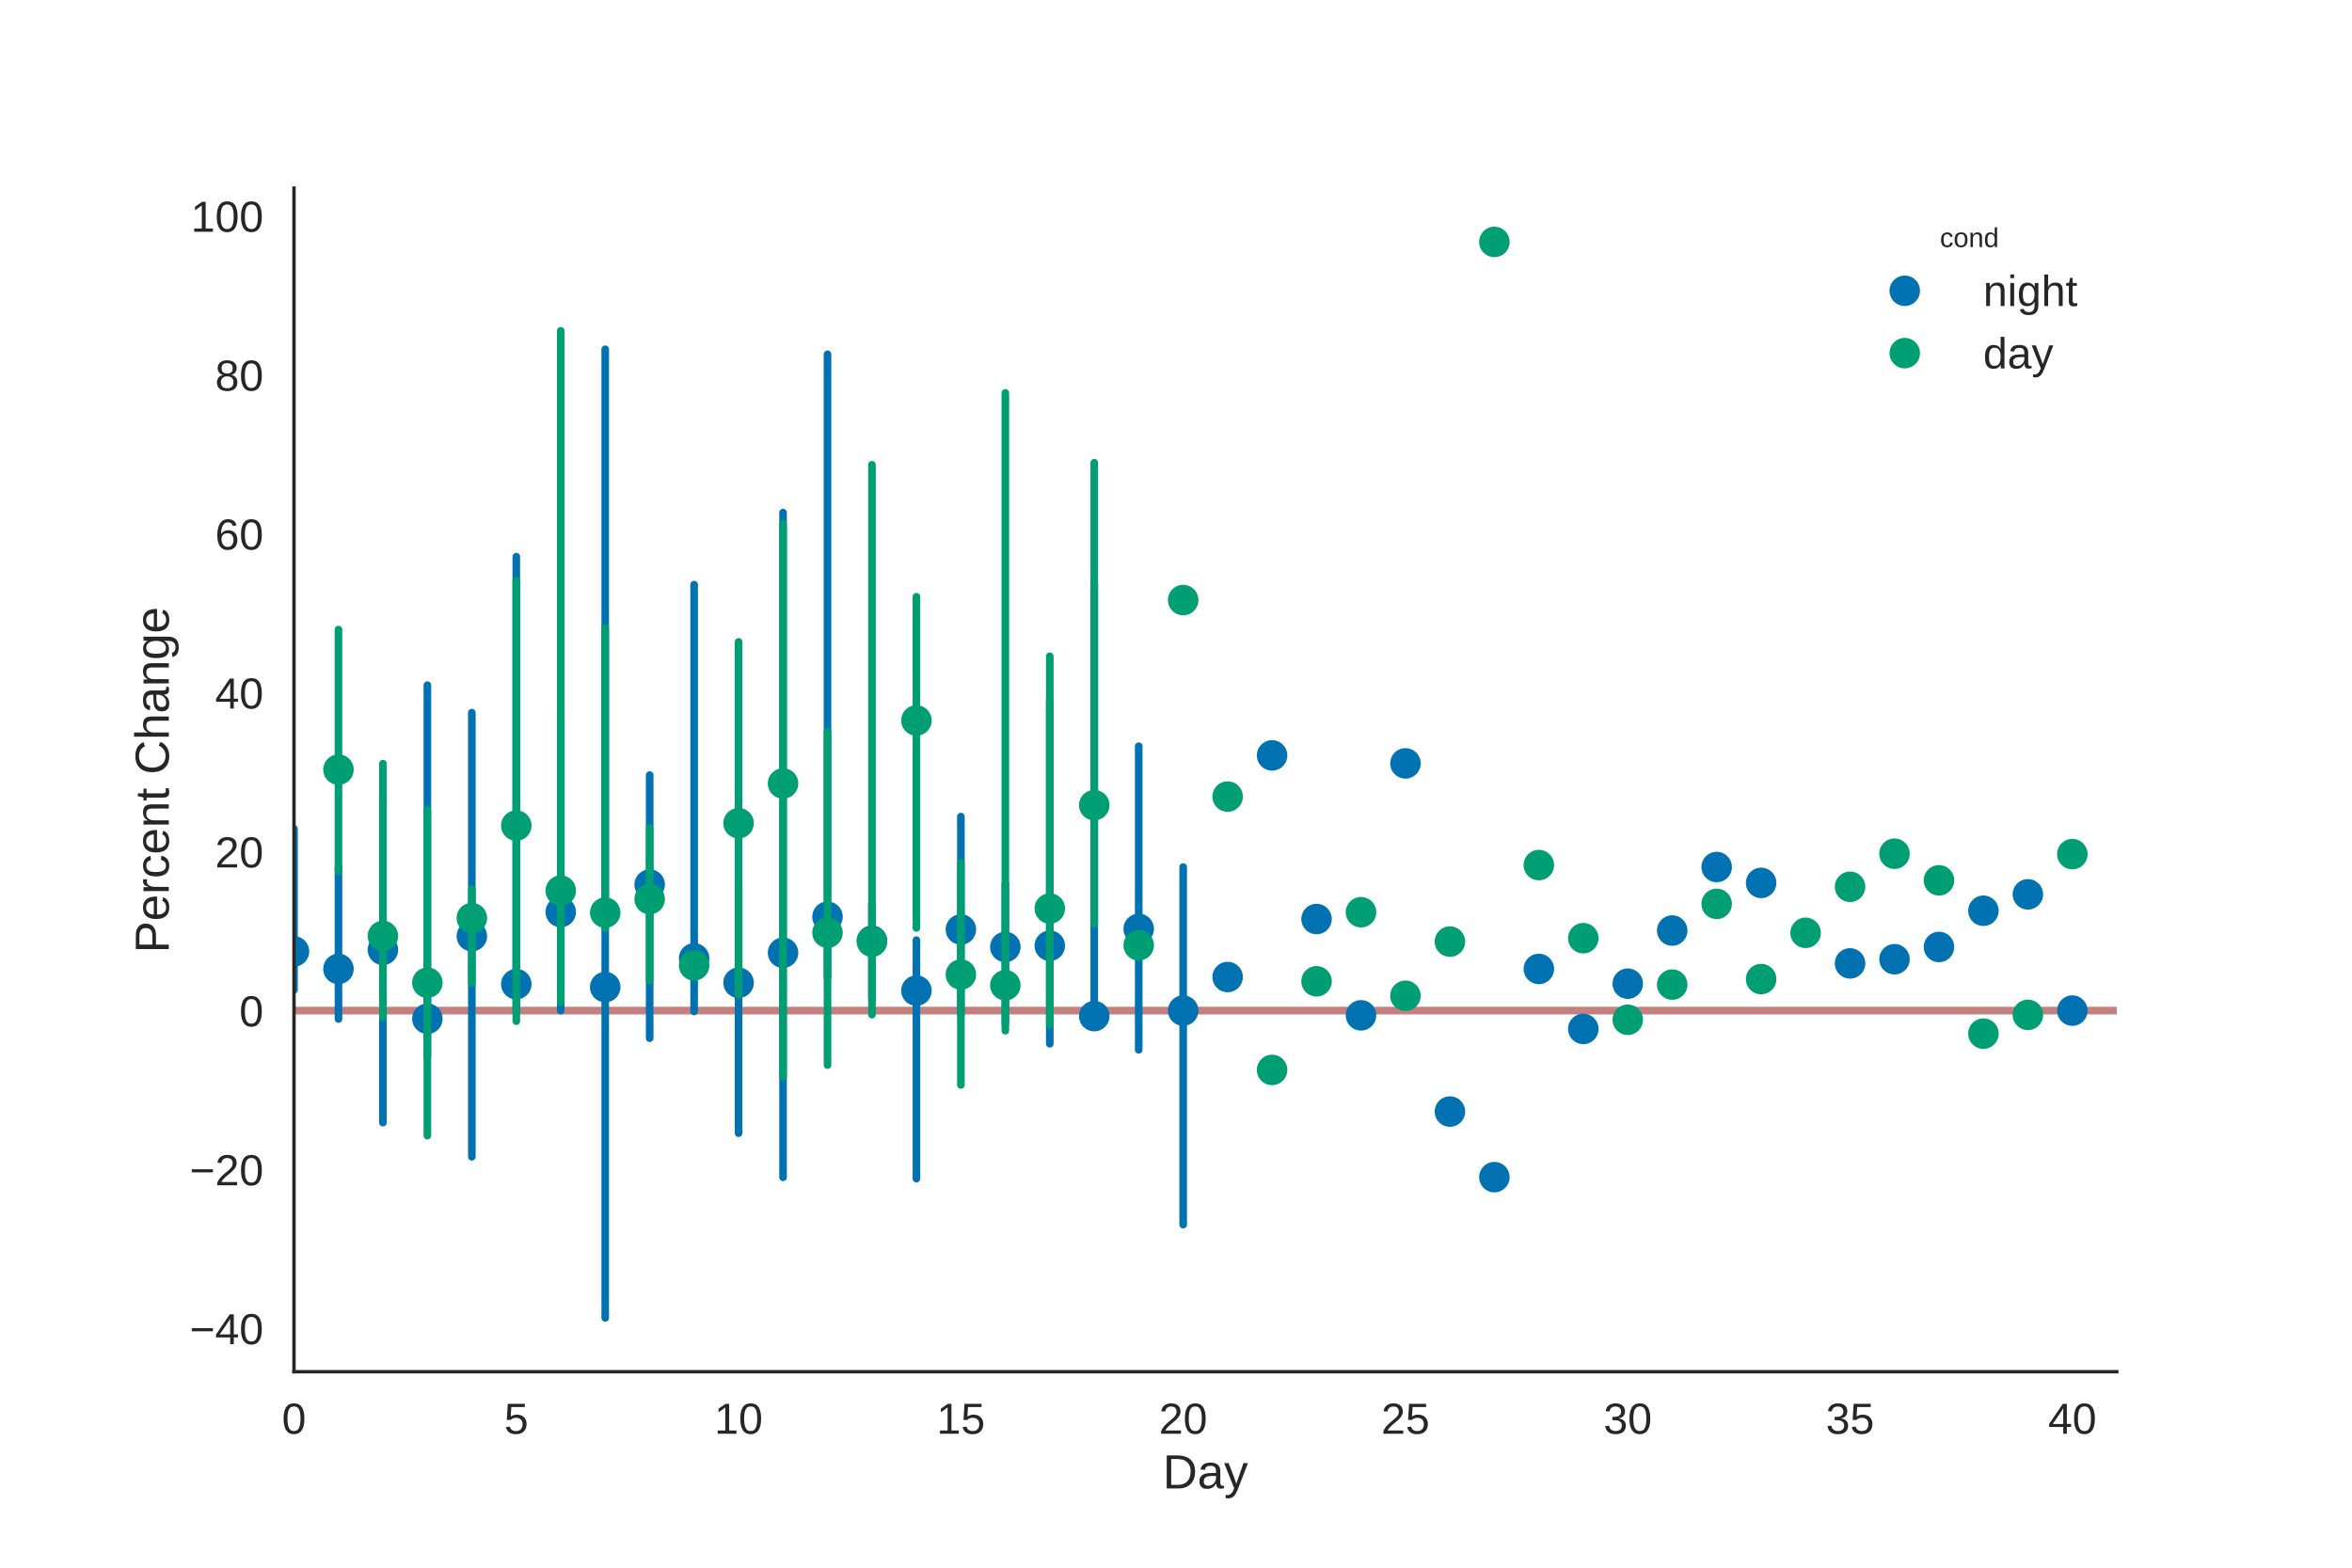 <?xml version="1.0" encoding="utf-8" standalone="no"?>
<!DOCTYPE svg PUBLIC "-//W3C//DTD SVG 1.1//EN"
  "http://www.w3.org/Graphics/SVG/1.1/DTD/svg11.dtd">
<!-- Created with matplotlib (http://matplotlib.org/) -->
<svg height="576pt" version="1.1" viewBox="0 0 864 576" width="864pt" xmlns="http://www.w3.org/2000/svg" xmlns:xlink="http://www.w3.org/1999/xlink">
 <defs>
  <style type="text/css">
*{stroke-linecap:butt;stroke-linejoin:round;}
  </style>
 </defs>
 <g id="figure_1">
  <g id="patch_1">
   <path d="M 0 576 
L 864 576 
L 864 0 
L 0 0 
z
" style="fill:#ffffff;"/>
  </g>
  <g id="axes_1">
   <g id="patch_2">
    <path d="M 108 504 
L 777.6 504 
L 777.6 69.12 
L 108 69.12 
z
" style="fill:#ffffff;"/>
   </g>
   <g id="matplotlib.axis_1">
    <g id="xtick_1">
     <g id="line2d_1"/>
     <g id="text_1">
      <!-- 0 -->
      <defs>
       <path d="M 51.703 34.422 
Q 51.703 24.516 49.828 17.75 
Q 47.953 10.984 44.703 6.812 
Q 41.453 2.641 37.062 0.828 
Q 32.672 -0.984 27.688 -0.984 
Q 22.656 -0.984 18.312 0.828 
Q 13.969 2.641 10.766 6.781 
Q 7.562 10.938 5.734 17.703 
Q 3.906 24.469 3.906 34.422 
Q 3.906 44.828 5.734 51.641 
Q 7.562 58.453 10.781 62.5 
Q 14.016 66.547 18.406 68.188 
Q 22.797 69.828 27.984 69.828 
Q 32.906 69.828 37.219 68.188 
Q 41.547 66.547 44.766 62.5 
Q 48 58.453 49.844 51.641 
Q 51.703 44.828 51.703 34.422 
M 42.781 34.422 
Q 42.781 42.625 41.797 48.062 
Q 40.828 53.516 38.922 56.766 
Q 37.016 60.016 34.25 61.359 
Q 31.5 62.703 27.984 62.703 
Q 24.266 62.703 21.438 61.328 
Q 18.609 59.969 16.672 56.719 
Q 14.75 53.469 13.766 48.016 
Q 12.797 42.578 12.797 34.422 
Q 12.797 26.516 13.797 21.094 
Q 14.797 15.672 16.719 12.375 
Q 18.656 9.078 21.438 7.641 
Q 24.219 6.203 27.781 6.203 
Q 31.25 6.203 34.031 7.641 
Q 36.812 9.078 38.734 12.375 
Q 40.672 15.672 41.719 21.094 
Q 42.781 26.516 42.781 34.422 
" id="LiberationSans-30"/>
      </defs>
      <g style="fill:#262626;" transform="translate(103.551 526.795)scale(0.16 -0.16)">
       <use xlink:href="#LiberationSans-30"/>
      </g>
     </g>
    </g>
    <g id="xtick_2">
     <g id="line2d_2"/>
     <g id="text_2">
      <!-- 5 -->
      <defs>
       <path d="M 51.422 22.406 
Q 51.422 17.234 49.859 12.938 
Q 48.297 8.641 45.219 5.531 
Q 42.141 2.438 37.578 0.719 
Q 33.016 -0.984 27 -0.984 
Q 21.578 -0.984 17.547 0.281 
Q 13.531 1.562 10.734 3.781 
Q 7.953 6 6.312 8.984 
Q 4.688 11.969 4 15.375 
L 12.891 16.406 
Q 13.422 14.453 14.391 12.625 
Q 15.375 10.797 17.062 9.344 
Q 18.75 7.906 21.219 7.047 
Q 23.688 6.203 27.203 6.203 
Q 30.609 6.203 33.391 7.25 
Q 36.188 8.297 38.156 10.344 
Q 40.141 12.406 41.203 15.375 
Q 42.281 18.359 42.281 22.219 
Q 42.281 25.391 41.25 28.047 
Q 40.234 30.719 38.328 32.641 
Q 36.422 34.578 33.656 35.641 
Q 30.906 36.719 27.391 36.719 
Q 25.203 36.719 23.344 36.328 
Q 21.484 35.938 19.891 35.25 
Q 18.312 34.578 17.016 33.672 
Q 15.719 32.766 14.594 31.781 
L 6 31.781 
L 8.297 68.797 
L 47.406 68.797 
L 47.406 61.328 
L 16.312 61.328 
L 14.984 39.5 
Q 17.328 41.312 20.844 42.594 
Q 24.359 43.891 29.203 43.891 
Q 34.328 43.891 38.422 42.328 
Q 42.531 40.766 45.406 37.906 
Q 48.297 35.062 49.859 31.109 
Q 51.422 27.156 51.422 22.406 
" id="LiberationSans-35"/>
      </defs>
      <g style="fill:#262626;" transform="translate(185.21 526.795)scale(0.16 -0.16)">
       <use xlink:href="#LiberationSans-35"/>
      </g>
     </g>
    </g>
    <g id="xtick_3">
     <g id="line2d_3"/>
     <g id="text_3">
      <!-- 10 -->
      <defs>
       <path d="M 7.625 0 
L 7.625 7.469 
L 25.141 7.469 
L 25.141 60.406 
L 9.625 49.312 
L 9.625 57.625 
L 25.875 68.797 
L 33.984 68.797 
L 33.984 7.469 
L 50.734 7.469 
L 50.734 0 
z
" id="LiberationSans-31"/>
      </defs>
      <g style="fill:#262626;" transform="translate(262.42 526.795)scale(0.16 -0.16)">
       <use xlink:href="#LiberationSans-31"/>
       <use x="55.615" xlink:href="#LiberationSans-30"/>
      </g>
     </g>
    </g>
    <g id="xtick_4">
     <g id="line2d_4"/>
     <g id="text_4">
      <!-- 15 -->
      <g style="fill:#262626;" transform="translate(344.078 526.795)scale(0.16 -0.16)">
       <use xlink:href="#LiberationSans-31"/>
       <use x="55.615" xlink:href="#LiberationSans-35"/>
      </g>
     </g>
    </g>
    <g id="xtick_5">
     <g id="line2d_5"/>
     <g id="text_5">
      <!-- 20 -->
      <defs>
       <path d="M 5.031 0 
L 5.031 6.203 
Q 7.516 11.922 11.109 16.281 
Q 14.703 20.656 18.656 24.188 
Q 22.609 27.734 26.484 30.766 
Q 30.375 33.797 33.5 36.812 
Q 36.625 39.844 38.547 43.156 
Q 40.484 46.484 40.484 50.688 
Q 40.484 53.609 39.594 55.828 
Q 38.719 58.062 37.062 59.562 
Q 35.406 61.078 33.078 61.828 
Q 30.766 62.594 27.938 62.594 
Q 25.297 62.594 22.969 61.859 
Q 20.656 61.141 18.844 59.672 
Q 17.047 58.203 15.891 56.031 
Q 14.75 53.859 14.406 50.984 
L 5.422 51.812 
Q 5.859 55.516 7.469 58.781 
Q 9.078 62.062 11.906 64.531 
Q 14.75 67 18.719 68.406 
Q 22.703 69.828 27.938 69.828 
Q 33.062 69.828 37.062 68.609 
Q 41.062 67.391 43.812 64.984 
Q 46.578 62.594 48.047 59.078 
Q 49.516 55.562 49.516 50.984 
Q 49.516 47.516 48.266 44.391 
Q 47.016 41.266 44.938 38.422 
Q 42.875 35.594 40.141 32.953 
Q 37.406 30.328 34.422 27.812 
Q 31.453 25.297 28.422 22.828 
Q 25.391 20.359 22.719 17.859 
Q 20.062 15.375 17.969 12.812 
Q 15.875 10.25 14.703 7.469 
L 50.594 7.469 
L 50.594 0 
z
" id="LiberationSans-32"/>
      </defs>
      <g style="fill:#262626;" transform="translate(425.737 526.795)scale(0.16 -0.16)">
       <use xlink:href="#LiberationSans-32"/>
       <use x="55.615" xlink:href="#LiberationSans-30"/>
      </g>
     </g>
    </g>
    <g id="xtick_6">
     <g id="line2d_6"/>
     <g id="text_6">
      <!-- 25 -->
      <g style="fill:#262626;" transform="translate(507.395 526.795)scale(0.16 -0.16)">
       <use xlink:href="#LiberationSans-32"/>
       <use x="55.615" xlink:href="#LiberationSans-35"/>
      </g>
     </g>
    </g>
    <g id="xtick_7">
     <g id="line2d_7"/>
     <g id="text_7">
      <!-- 30 -->
      <defs>
       <path d="M 51.219 19 
Q 51.219 14.266 49.672 10.547 
Q 48.141 6.844 45.188 4.266 
Q 42.234 1.703 37.859 0.359 
Q 33.5 -0.984 27.875 -0.984 
Q 21.484 -0.984 17.109 0.609 
Q 12.75 2.203 9.906 4.812 
Q 7.078 7.422 5.656 10.766 
Q 4.25 14.109 3.812 17.672 
L 12.891 18.5 
Q 13.281 15.766 14.328 13.516 
Q 15.375 11.281 17.188 9.672 
Q 19 8.062 21.625 7.172 
Q 24.266 6.297 27.875 6.297 
Q 34.516 6.297 38.297 9.562 
Q 42.094 12.844 42.094 19.281 
Q 42.094 23.094 40.406 25.406 
Q 38.719 27.734 36.203 29.031 
Q 33.688 30.328 30.734 30.766 
Q 27.781 31.203 25.297 31.203 
L 20.312 31.203 
L 20.312 38.812 
L 25.094 38.812 
Q 27.594 38.812 30.266 39.328 
Q 32.953 39.844 35.172 41.188 
Q 37.406 42.531 38.844 44.828 
Q 40.281 47.125 40.281 50.688 
Q 40.281 56.203 37.031 59.391 
Q 33.797 62.594 27.391 62.594 
Q 21.578 62.594 17.984 59.609 
Q 14.406 56.641 13.812 51.219 
L 4.984 51.906 
Q 5.516 56.453 7.469 59.812 
Q 9.422 63.188 12.422 65.406 
Q 15.438 67.625 19.281 68.719 
Q 23.141 69.828 27.484 69.828 
Q 33.25 69.828 37.391 68.375 
Q 41.547 66.938 44.188 64.469 
Q 46.828 62.016 48.062 58.688 
Q 49.312 55.375 49.312 51.609 
Q 49.312 48.578 48.484 45.938 
Q 47.656 43.312 45.891 41.203 
Q 44.141 39.109 41.422 37.594 
Q 38.719 36.078 34.906 35.297 
L 34.906 35.109 
Q 39.062 34.672 42.141 33.219 
Q 45.219 31.781 47.219 29.625 
Q 49.219 27.484 50.219 24.75 
Q 51.219 22.016 51.219 19 
" id="LiberationSans-33"/>
      </defs>
      <g style="fill:#262626;" transform="translate(589.054 526.795)scale(0.16 -0.16)">
       <use xlink:href="#LiberationSans-33"/>
       <use x="55.615" xlink:href="#LiberationSans-30"/>
      </g>
     </g>
    </g>
    <g id="xtick_8">
     <g id="line2d_8"/>
     <g id="text_8">
      <!-- 35 -->
      <g style="fill:#262626;" transform="translate(670.712 526.795)scale(0.16 -0.16)">
       <use xlink:href="#LiberationSans-33"/>
       <use x="55.615" xlink:href="#LiberationSans-35"/>
      </g>
     </g>
    </g>
    <g id="xtick_9">
     <g id="line2d_9"/>
     <g id="text_9">
      <!-- 40 -->
      <defs>
       <path d="M 43.016 15.578 
L 43.016 0 
L 34.719 0 
L 34.719 15.578 
L 2.297 15.578 
L 2.297 22.406 
L 33.797 68.797 
L 43.016 68.797 
L 43.016 22.516 
L 52.688 22.516 
L 52.688 15.578 
z
M 34.719 58.891 
Q 34.625 58.641 34.234 57.938 
Q 33.844 57.234 33.344 56.344 
Q 32.859 55.469 32.344 54.562 
Q 31.844 53.656 31.453 53.078 
L 13.812 27.094 
Q 13.578 26.703 13.109 26.062 
Q 12.641 25.438 12.156 24.781 
Q 11.672 24.125 11.172 23.484 
Q 10.688 22.859 10.406 22.516 
L 34.719 22.516 
z
" id="LiberationSans-34"/>
      </defs>
      <g style="fill:#262626;" transform="translate(752.371 526.795)scale(0.16 -0.16)">
       <use xlink:href="#LiberationSans-34"/>
       <use x="55.615" xlink:href="#LiberationSans-30"/>
      </g>
     </g>
    </g>
    <g id="text_10">
     <!-- Day -->
     <defs>
      <path d="M 67.438 35.109 
Q 67.438 26.516 64.844 19.938 
Q 62.25 13.375 57.75 8.953 
Q 53.266 4.547 47.141 2.266 
Q 41.016 0 33.938 0 
L 8.203 0 
L 8.203 68.797 
L 30.953 68.797 
Q 38.922 68.797 45.625 66.812 
Q 52.344 64.844 57.172 60.719 
Q 62.016 56.594 64.719 50.234 
Q 67.438 43.891 67.438 35.109 
M 58.062 35.109 
Q 58.062 42.094 56.047 47.047 
Q 54.047 52 50.438 55.172 
Q 46.828 58.344 41.797 59.828 
Q 36.766 61.328 30.766 61.328 
L 17.531 61.328 
L 17.531 7.469 
L 32.859 7.469 
Q 38.281 7.469 42.891 9.219 
Q 47.516 10.984 50.875 14.453 
Q 54.25 17.922 56.156 23.094 
Q 58.062 28.266 58.062 35.109 
" id="LiberationSans-44"/>
      <path d="M 20.219 -0.984 
Q 12.25 -0.984 8.25 3.219 
Q 4.25 7.422 4.25 14.75 
Q 4.25 19.969 6.219 23.312 
Q 8.203 26.656 11.391 28.562 
Q 14.594 30.469 18.688 31.203 
Q 22.797 31.938 27.047 32.031 
L 38.922 32.234 
L 38.922 35.109 
Q 38.922 38.375 38.234 40.672 
Q 37.547 42.969 36.125 44.375 
Q 34.719 45.797 32.594 46.453 
Q 30.469 47.125 27.594 47.125 
Q 25.047 47.125 23 46.75 
Q 20.953 46.391 19.438 45.438 
Q 17.922 44.484 16.984 42.844 
Q 16.062 41.219 15.766 38.719 
L 6.594 39.547 
Q 7.078 42.672 8.438 45.281 
Q 9.812 47.906 12.328 49.797 
Q 14.844 51.703 18.625 52.75 
Q 22.406 53.812 27.781 53.812 
Q 37.75 53.812 42.766 49.234 
Q 47.797 44.672 47.797 36.031 
L 47.797 13.281 
Q 47.797 9.375 48.828 7.391 
Q 49.859 5.422 52.734 5.422 
Q 53.469 5.422 54.203 5.516 
Q 54.938 5.609 55.609 5.766 
L 55.609 0.297 
Q 53.953 -0.094 52.312 -0.281 
Q 50.688 -0.484 48.828 -0.484 
Q 46.344 -0.484 44.562 0.172 
Q 42.781 0.828 41.656 2.172 
Q 40.531 3.516 39.938 5.484 
Q 39.359 7.469 39.203 10.109 
L 38.922 10.109 
Q 37.5 7.562 35.812 5.516 
Q 34.125 3.469 31.875 2.031 
Q 29.641 0.594 26.781 -0.188 
Q 23.922 -0.984 20.219 -0.984 
M 22.219 5.609 
Q 26.422 5.609 29.562 7.141 
Q 32.719 8.688 34.781 11.078 
Q 36.859 13.484 37.891 16.312 
Q 38.922 19.141 38.922 21.734 
L 38.922 26.078 
L 29.297 25.875 
Q 26.078 25.828 23.172 25.406 
Q 20.266 25 18.062 23.781 
Q 15.875 22.562 14.578 20.359 
Q 13.281 18.172 13.281 14.594 
Q 13.281 10.297 15.594 7.953 
Q 17.922 5.609 22.219 5.609 
" id="LiberationSans-61"/>
      <path d="M 29.5 0 
Q 27.641 -4.781 25.703 -8.609 
Q 23.781 -12.453 21.391 -15.156 
Q 19 -17.875 16.062 -19.312 
Q 13.141 -20.75 9.328 -20.75 
Q 7.672 -20.75 6.25 -20.656 
Q 4.828 -20.562 3.266 -20.219 
L 3.266 -13.625 
Q 4.203 -13.766 5.375 -13.844 
Q 6.547 -13.922 7.375 -13.922 
Q 11.234 -13.922 14.547 -11.031 
Q 17.875 -8.156 20.359 -1.859 
L 21.188 0.25 
L 0.25 52.828 
L 9.625 52.828 
L 20.75 23.641 
Q 21.234 22.312 21.984 20.109 
Q 22.75 17.922 23.5 15.719 
Q 24.266 13.531 24.844 11.766 
Q 25.438 10.016 25.531 9.578 
Q 25.688 10.109 26.25 11.688 
Q 26.812 13.281 27.516 15.234 
Q 28.219 17.188 28.953 19.188 
Q 29.688 21.188 30.172 22.656 
L 40.531 52.828 
L 49.812 52.828 
z
" id="LiberationSans-79"/>
     </defs>
     <g style="fill:#262626;" transform="translate(427.151 546.87)scale(0.176 -0.176)">
      <use xlink:href="#LiberationSans-44"/>
      <use x="72.217" xlink:href="#LiberationSans-61"/>
      <use x="127.832" xlink:href="#LiberationSans-79"/>
     </g>
    </g>
   </g>
   <g id="matplotlib.axis_2">
    <g id="ytick_1">
     <g id="line2d_10"/>
     <g id="text_11">
      <!-- −40 -->
      <defs>
       <path d="M 4.938 29.688 
L 4.938 36.812 
L 53.516 36.812 
L 53.516 29.688 
z
" id="LiberationSans-2212"/>
      </defs>
      <g style="fill:#262626;" transform="translate(69.66 493.895)scale(0.16 -0.16)">
       <use xlink:href="#LiberationSans-2212"/>
       <use x="58.398" xlink:href="#LiberationSans-34"/>
       <use x="114.014" xlink:href="#LiberationSans-30"/>
      </g>
     </g>
    </g>
    <g id="ytick_2">
     <g id="line2d_11"/>
     <g id="text_12">
      <!-- −20 -->
      <g style="fill:#262626;" transform="translate(69.66 435.504)scale(0.16 -0.16)">
       <use xlink:href="#LiberationSans-2212"/>
       <use x="58.398" xlink:href="#LiberationSans-32"/>
       <use x="114.014" xlink:href="#LiberationSans-30"/>
      </g>
     </g>
    </g>
    <g id="ytick_3">
     <g id="line2d_12"/>
     <g id="text_13">
      <!-- 0 -->
      <g style="fill:#262626;" transform="translate(87.903 377.113)scale(0.16 -0.16)">
       <use xlink:href="#LiberationSans-30"/>
      </g>
     </g>
    </g>
    <g id="ytick_4">
     <g id="line2d_13"/>
     <g id="text_14">
      <!-- 20 -->
      <g style="fill:#262626;" transform="translate(79.005 318.723)scale(0.16 -0.16)">
       <use xlink:href="#LiberationSans-32"/>
       <use x="55.615" xlink:href="#LiberationSans-30"/>
      </g>
     </g>
    </g>
    <g id="ytick_5">
     <g id="line2d_14"/>
     <g id="text_15">
      <!-- 40 -->
      <g style="fill:#262626;" transform="translate(79.005 260.332)scale(0.16 -0.16)">
       <use xlink:href="#LiberationSans-34"/>
       <use x="55.615" xlink:href="#LiberationSans-30"/>
      </g>
     </g>
    </g>
    <g id="ytick_6">
     <g id="line2d_15"/>
     <g id="text_16">
      <!-- 60 -->
      <defs>
       <path d="M 51.219 22.516 
Q 51.219 17.328 49.781 13 
Q 48.344 8.688 45.531 5.578 
Q 42.719 2.484 38.562 0.75 
Q 34.422 -0.984 29 -0.984 
Q 23 -0.984 18.5 1.312 
Q 14.016 3.609 11.031 7.922 
Q 8.062 12.25 6.562 18.531 
Q 5.078 24.812 5.078 32.812 
Q 5.078 42 6.766 48.922 
Q 8.453 55.859 11.625 60.5 
Q 14.797 65.141 19.359 67.484 
Q 23.922 69.828 29.688 69.828 
Q 33.203 69.828 36.281 69.094 
Q 39.359 68.359 41.875 66.719 
Q 44.391 65.094 46.281 62.406 
Q 48.188 59.719 49.312 55.812 
L 40.922 54.297 
Q 39.547 58.734 36.547 60.719 
Q 33.547 62.703 29.594 62.703 
Q 25.984 62.703 23.047 60.984 
Q 20.125 59.281 18.062 55.875 
Q 16.016 52.484 14.906 47.359 
Q 13.812 42.234 13.812 35.406 
Q 16.219 39.844 20.562 42.156 
Q 24.906 44.484 30.516 44.484 
Q 35.203 44.484 39.016 42.969 
Q 42.828 41.453 45.531 38.594 
Q 48.25 35.75 49.734 31.672 
Q 51.219 27.594 51.219 22.516 
M 42.281 22.125 
Q 42.281 25.688 41.406 28.562 
Q 40.531 31.453 38.766 33.469 
Q 37.016 35.5 34.422 36.594 
Q 31.844 37.703 28.422 37.703 
Q 26.031 37.703 23.578 36.984 
Q 21.141 36.281 19.156 34.688 
Q 17.188 33.109 15.938 30.516 
Q 14.703 27.938 14.703 24.219 
Q 14.703 20.406 15.672 17.109 
Q 16.656 13.812 18.484 11.375 
Q 20.312 8.938 22.891 7.516 
Q 25.484 6.109 28.719 6.109 
Q 31.891 6.109 34.406 7.203 
Q 36.922 8.297 38.672 10.375 
Q 40.438 12.453 41.359 15.422 
Q 42.281 18.406 42.281 22.125 
" id="LiberationSans-36"/>
      </defs>
      <g style="fill:#262626;" transform="translate(79.005 201.941)scale(0.16 -0.16)">
       <use xlink:href="#LiberationSans-36"/>
       <use x="55.615" xlink:href="#LiberationSans-30"/>
      </g>
     </g>
    </g>
    <g id="ytick_7">
     <g id="line2d_16"/>
     <g id="text_17">
      <!-- 80 -->
      <defs>
       <path d="M 51.266 19.188 
Q 51.266 14.797 49.875 11.109 
Q 48.484 7.422 45.625 4.734 
Q 42.781 2.047 38.328 0.531 
Q 33.891 -0.984 27.828 -0.984 
Q 21.781 -0.984 17.359 0.531 
Q 12.938 2.047 10.031 4.703 
Q 7.125 7.375 5.734 11.062 
Q 4.344 14.75 4.344 19.094 
Q 4.344 22.859 5.484 25.781 
Q 6.641 28.719 8.562 30.828 
Q 10.5 32.953 12.969 34.25 
Q 15.438 35.547 18.062 35.984 
L 18.062 36.188 
Q 15.188 36.859 12.906 38.375 
Q 10.641 39.891 9.094 42.016 
Q 7.562 44.141 6.75 46.719 
Q 5.953 49.312 5.953 52.203 
Q 5.953 55.812 7.344 59 
Q 8.734 62.203 11.469 64.625 
Q 14.203 67.047 18.25 68.438 
Q 22.312 69.828 27.641 69.828 
Q 33.25 69.828 37.375 68.406 
Q 41.5 67 44.203 64.578 
Q 46.922 62.156 48.234 58.938 
Q 49.562 55.719 49.562 52.094 
Q 49.562 49.266 48.75 46.672 
Q 47.953 44.094 46.406 41.969 
Q 44.875 39.844 42.594 38.344 
Q 40.328 36.859 37.359 36.281 
L 37.359 36.078 
Q 40.328 35.594 42.859 34.297 
Q 45.406 33.016 47.266 30.891 
Q 49.125 28.766 50.188 25.828 
Q 51.266 22.906 51.266 19.188 
M 40.438 51.609 
Q 40.438 54.203 39.766 56.344 
Q 39.109 58.5 37.594 60.031 
Q 36.078 61.578 33.641 62.422 
Q 31.203 63.281 27.641 63.281 
Q 24.172 63.281 21.781 62.422 
Q 19.391 61.578 17.844 60.031 
Q 16.312 58.5 15.625 56.344 
Q 14.938 54.203 14.938 51.609 
Q 14.938 49.562 15.469 47.406 
Q 16.016 45.266 17.422 43.5 
Q 18.844 41.75 21.328 40.625 
Q 23.828 39.5 27.734 39.5 
Q 31.891 39.5 34.406 40.625 
Q 36.922 41.75 38.25 43.5 
Q 39.594 45.266 40.016 47.406 
Q 40.438 49.562 40.438 51.609 
M 42.141 20.016 
Q 42.141 22.516 41.453 24.828 
Q 40.766 27.156 39.109 28.938 
Q 37.453 30.719 34.641 31.812 
Q 31.844 32.906 27.641 32.906 
Q 23.781 32.906 21.062 31.812 
Q 18.359 30.719 16.672 28.906 
Q 14.984 27.094 14.203 24.719 
Q 13.422 22.359 13.422 19.828 
Q 13.422 16.656 14.203 14.031 
Q 14.984 11.422 16.688 9.547 
Q 18.406 7.672 21.188 6.641 
Q 23.969 5.609 27.938 5.609 
Q 31.938 5.609 34.672 6.641 
Q 37.406 7.672 39.062 9.547 
Q 40.719 11.422 41.422 14.078 
Q 42.141 16.75 42.141 20.016 
" id="LiberationSans-38"/>
      </defs>
      <g style="fill:#262626;" transform="translate(79.005 143.55)scale(0.16 -0.16)">
       <use xlink:href="#LiberationSans-38"/>
       <use x="55.615" xlink:href="#LiberationSans-30"/>
      </g>
     </g>
    </g>
    <g id="ytick_8">
     <g id="line2d_17"/>
     <g id="text_18">
      <!-- 100 -->
      <g style="fill:#262626;" transform="translate(70.108 85.16)scale(0.16 -0.16)">
       <use xlink:href="#LiberationSans-31"/>
       <use x="55.615" xlink:href="#LiberationSans-30"/>
       <use x="111.23" xlink:href="#LiberationSans-30"/>
      </g>
     </g>
    </g>
    <g id="text_19">
     <!-- Percent Change -->
     <defs>
      <path d="M 61.422 48.094 
Q 61.422 43.609 59.938 39.719 
Q 58.453 35.844 55.5 32.984 
Q 52.547 30.125 48.094 28.469 
Q 43.656 26.812 37.75 26.812 
L 17.531 26.812 
L 17.531 0 
L 8.203 0 
L 8.203 68.797 
L 37.156 68.797 
Q 43.266 68.797 47.797 67.312 
Q 52.344 65.828 55.375 63.109 
Q 58.406 60.406 59.906 56.562 
Q 61.422 52.734 61.422 48.094 
M 52.047 48 
Q 52.047 54.547 48.047 57.938 
Q 44.047 61.328 36.031 61.328 
L 17.531 61.328 
L 17.531 34.188 
L 36.422 34.188 
Q 44.484 34.188 48.266 37.75 
Q 52.047 41.312 52.047 48 
" id="LiberationSans-50"/>
      <path d="M 13.484 24.562 
Q 13.484 20.406 14.328 16.906 
Q 15.188 13.422 16.969 10.906 
Q 18.75 8.406 21.531 7 
Q 24.312 5.609 28.219 5.609 
Q 33.938 5.609 37.375 7.906 
Q 40.828 10.203 42.047 13.719 
L 49.75 11.531 
Q 48.922 9.328 47.438 7.109 
Q 45.953 4.891 43.453 3.094 
Q 40.969 1.312 37.234 0.156 
Q 33.5 -0.984 28.219 -0.984 
Q 16.5 -0.984 10.375 6 
Q 4.25 12.984 4.25 26.766 
Q 4.25 34.188 6.094 39.328 
Q 7.953 44.484 11.172 47.703 
Q 14.406 50.922 18.703 52.359 
Q 23 53.812 27.875 53.812 
Q 34.516 53.812 38.984 51.656 
Q 43.453 49.516 46.156 45.719 
Q 48.875 41.938 50.016 36.812 
Q 51.172 31.688 51.172 25.734 
L 51.172 24.562 
z
M 42.094 31.297 
Q 41.359 39.656 37.844 43.484 
Q 34.328 47.312 27.734 47.312 
Q 25.531 47.312 23.109 46.609 
Q 20.703 45.906 18.656 44.094 
Q 16.609 42.281 15.188 39.172 
Q 13.766 36.078 13.578 31.297 
z
" id="LiberationSans-65"/>
      <path d="M 6.938 0 
L 6.938 40.531 
Q 6.938 42.188 6.906 43.922 
Q 6.891 45.656 6.828 47.266 
Q 6.781 48.875 6.734 50.281 
Q 6.688 51.703 6.641 52.828 
L 14.938 52.828 
Q 14.984 51.703 15.062 50.266 
Q 15.141 48.828 15.203 47.312 
Q 15.281 45.797 15.297 44.406 
Q 15.328 43.016 15.328 42.047 
L 15.531 42.047 
Q 16.453 45.062 17.5 47.281 
Q 18.562 49.516 19.969 50.953 
Q 21.391 52.391 23.344 53.094 
Q 25.297 53.812 28.078 53.812 
Q 29.156 53.812 30.125 53.641 
Q 31.109 53.469 31.641 53.328 
L 31.641 45.266 
Q 30.766 45.516 29.594 45.625 
Q 28.422 45.75 26.953 45.75 
Q 23.922 45.75 21.797 44.375 
Q 19.672 43.016 18.328 40.594 
Q 17 38.188 16.359 34.844 
Q 15.719 31.5 15.719 27.547 
L 15.719 0 
z
" id="LiberationSans-72"/>
      <path d="M 13.422 26.656 
Q 13.422 22.125 14.078 18.312 
Q 14.75 14.5 16.312 11.734 
Q 17.875 8.984 20.438 7.469 
Q 23 5.953 26.766 5.953 
Q 31.453 5.953 34.594 8.484 
Q 37.75 11.031 38.484 16.312 
L 47.359 15.719 
Q 46.922 12.453 45.453 9.422 
Q 44 6.391 41.484 4.094 
Q 38.969 1.812 35.344 0.406 
Q 31.734 -0.984 27 -0.984 
Q 20.797 -0.984 16.453 1.109 
Q 12.109 3.219 9.391 6.906 
Q 6.688 10.594 5.469 15.594 
Q 4.25 20.609 4.25 26.469 
Q 4.25 31.781 5.125 35.859 
Q 6 39.938 7.594 42.984 
Q 9.188 46.047 11.328 48.125 
Q 13.484 50.203 15.984 51.438 
Q 18.5 52.688 21.281 53.25 
Q 24.078 53.812 26.906 53.812 
Q 31.344 53.812 34.812 52.594 
Q 38.281 51.375 40.797 49.25 
Q 43.312 47.125 44.875 44.234 
Q 46.438 41.359 47.078 38.031 
L 38.031 37.359 
Q 37.359 41.75 34.562 44.328 
Q 31.781 46.922 26.656 46.922 
Q 22.906 46.922 20.391 45.672 
Q 17.875 44.438 16.312 41.922 
Q 14.75 39.406 14.078 35.594 
Q 13.422 31.781 13.422 26.656 
" id="LiberationSans-63"/>
      <path d="M 40.281 0 
L 40.281 33.5 
Q 40.281 37.359 39.719 39.938 
Q 39.156 42.531 37.891 44.109 
Q 36.625 45.703 34.547 46.359 
Q 32.469 47.016 29.391 47.016 
Q 26.266 47.016 23.75 45.922 
Q 21.234 44.828 19.453 42.75 
Q 17.672 40.672 16.688 37.625 
Q 15.719 34.578 15.719 30.609 
L 15.719 0 
L 6.938 0 
L 6.938 41.547 
Q 6.938 43.219 6.906 45.047 
Q 6.891 46.875 6.828 48.5 
Q 6.781 50.141 6.734 51.312 
Q 6.688 52.484 6.641 52.828 
L 14.938 52.828 
Q 14.984 52.594 15.031 51.516 
Q 15.094 50.438 15.156 49.047 
Q 15.234 47.656 15.281 46.219 
Q 15.328 44.781 15.328 43.797 
L 15.484 43.797 
Q 16.75 46.094 18.266 47.953 
Q 19.781 49.812 21.781 51.094 
Q 23.781 52.391 26.359 53.094 
Q 28.953 53.812 32.375 53.812 
Q 36.766 53.812 39.938 52.734 
Q 43.109 51.656 45.156 49.406 
Q 47.219 47.172 48.172 43.625 
Q 49.125 40.094 49.125 35.203 
L 49.125 0 
z
" id="LiberationSans-6e"/>
      <path d="M 27.047 0.391 
Q 25.047 -0.141 22.969 -0.453 
Q 20.906 -0.781 18.172 -0.781 
Q 7.625 -0.781 7.625 11.188 
L 7.625 46.438 
L 1.516 46.438 
L 1.516 52.828 
L 7.953 52.828 
L 10.547 64.656 
L 16.406 64.656 
L 16.406 52.828 
L 26.172 52.828 
L 26.172 46.438 
L 16.406 46.438 
L 16.406 13.094 
Q 16.406 9.281 17.641 7.734 
Q 18.891 6.203 21.969 6.203 
Q 23.25 6.203 24.438 6.391 
Q 25.641 6.594 27.047 6.891 
z
" id="LiberationSans-74"/>
      <path id="LiberationSans-20"/>
      <path d="M 38.672 62.203 
Q 32.812 62.203 28.297 60.25 
Q 23.781 58.297 20.719 54.688 
Q 17.672 51.078 16.109 46 
Q 14.547 40.922 14.547 34.719 
Q 14.547 28.516 16.234 23.359 
Q 17.922 18.219 21.062 14.5 
Q 24.219 10.797 28.781 8.734 
Q 33.344 6.688 39.062 6.688 
Q 43.062 6.688 46.359 7.734 
Q 49.656 8.797 52.312 10.688 
Q 54.984 12.594 57.078 15.203 
Q 59.188 17.828 60.797 21 
L 68.406 17.188 
Q 66.547 13.328 63.812 10 
Q 61.078 6.688 57.391 4.25 
Q 53.719 1.812 49.047 0.406 
Q 44.391 -0.984 38.625 -0.984 
Q 30.281 -0.984 24 1.672 
Q 17.719 4.344 13.5 9.109 
Q 9.281 13.875 7.172 20.406 
Q 5.078 26.953 5.078 34.719 
Q 5.078 42.781 7.297 49.266 
Q 9.516 55.766 13.781 60.328 
Q 18.062 64.891 24.312 67.359 
Q 30.562 69.828 38.578 69.828 
Q 49.562 69.828 56.938 65.531 
Q 64.312 61.234 67.781 52.781 
L 58.938 49.859 
Q 57.953 52.297 56.297 54.516 
Q 54.641 56.734 52.141 58.438 
Q 49.656 60.156 46.312 61.172 
Q 42.969 62.203 38.672 62.203 
" id="LiberationSans-43"/>
      <path d="M 15.484 43.797 
Q 16.938 46.484 18.641 48.359 
Q 20.359 50.25 22.406 51.469 
Q 24.469 52.688 26.906 53.25 
Q 29.344 53.812 32.375 53.812 
Q 37.453 53.812 40.703 52.438 
Q 43.953 51.078 45.828 48.609 
Q 47.703 46.141 48.406 42.719 
Q 49.125 39.312 49.125 35.203 
L 49.125 0 
L 40.281 0 
L 40.281 33.5 
Q 40.281 36.859 39.859 39.391 
Q 39.453 41.938 38.281 43.625 
Q 37.109 45.312 34.953 46.156 
Q 32.812 47.016 29.391 47.016 
Q 26.266 47.016 23.75 45.891 
Q 21.234 44.781 19.453 42.719 
Q 17.672 40.672 16.688 37.734 
Q 15.719 34.812 15.719 31.156 
L 15.719 0 
L 6.938 0 
L 6.938 72.469 
L 15.719 72.469 
L 15.719 53.609 
Q 15.719 52 15.672 50.391 
Q 15.625 48.781 15.547 47.406 
Q 15.484 46.047 15.422 45.094 
Q 15.375 44.141 15.328 43.797 
z
" id="LiberationSans-68"/>
      <path d="M 26.766 -20.75 
Q 22.219 -20.75 18.703 -19.812 
Q 15.188 -18.891 12.688 -17.156 
Q 10.203 -15.438 8.641 -13.031 
Q 7.078 -10.641 6.391 -7.719 
L 15.234 -6.453 
Q 16.109 -10.109 19.109 -12.078 
Q 22.125 -14.062 27 -14.062 
Q 29.984 -14.062 32.422 -13.234 
Q 34.859 -12.406 36.562 -10.562 
Q 38.281 -8.734 39.203 -5.797 
Q 40.141 -2.875 40.141 1.312 
L 40.141 9.812 
L 40.047 9.812 
Q 39.062 7.812 37.625 5.984 
Q 36.188 4.156 34.109 2.734 
Q 32.031 1.312 29.297 0.453 
Q 26.562 -0.391 23.047 -0.391 
Q 18.016 -0.391 14.422 1.297 
Q 10.844 2.984 8.562 6.344 
Q 6.297 9.719 5.25 14.719 
Q 4.203 19.734 4.203 26.312 
Q 4.203 32.672 5.25 37.75 
Q 6.297 42.828 8.656 46.359 
Q 11.031 49.906 14.812 51.781 
Q 18.609 53.656 24.031 53.656 
Q 29.641 53.656 33.766 51.094 
Q 37.891 48.531 40.141 43.797 
L 40.234 43.797 
Q 40.234 45.016 40.297 46.531 
Q 40.375 48.047 40.453 49.391 
Q 40.531 50.734 40.625 51.703 
Q 40.719 52.688 40.828 52.828 
L 49.172 52.828 
Q 49.125 52.391 49.078 51.344 
Q 49.031 50.297 48.969 48.828 
Q 48.922 47.359 48.891 45.578 
Q 48.875 43.797 48.875 41.891 
L 48.875 1.516 
Q 48.875 -9.578 43.422 -15.156 
Q 37.984 -20.75 26.766 -20.75 
M 40.141 26.422 
Q 40.141 31.938 38.938 35.859 
Q 37.75 39.797 35.797 42.281 
Q 33.844 44.781 31.328 45.953 
Q 28.812 47.125 26.172 47.125 
Q 22.797 47.125 20.375 45.953 
Q 17.969 44.781 16.375 42.266 
Q 14.797 39.75 14.031 35.812 
Q 13.281 31.891 13.281 26.422 
Q 13.281 20.703 14.031 16.812 
Q 14.797 12.938 16.359 10.547 
Q 17.922 8.156 20.312 7.125 
Q 22.703 6.109 26.031 6.109 
Q 28.656 6.109 31.172 7.219 
Q 33.688 8.344 35.688 10.781 
Q 37.703 13.234 38.922 17.094 
Q 40.141 20.953 40.141 26.422 
" id="LiberationSans-67"/>
     </defs>
     <g style="fill:#262626;" transform="translate(62.008 350.154)rotate(-90)scale(0.176 -0.176)">
      <use xlink:href="#LiberationSans-50"/>
      <use x="66.699" xlink:href="#LiberationSans-65"/>
      <use x="122.314" xlink:href="#LiberationSans-72"/>
      <use x="155.615" xlink:href="#LiberationSans-63"/>
      <use x="205.615" xlink:href="#LiberationSans-65"/>
      <use x="261.23" xlink:href="#LiberationSans-6e"/>
      <use x="316.846" xlink:href="#LiberationSans-74"/>
      <use x="344.629" xlink:href="#LiberationSans-20"/>
      <use x="372.412" xlink:href="#LiberationSans-43"/>
      <use x="444.629" xlink:href="#LiberationSans-68"/>
      <use x="500.244" xlink:href="#LiberationSans-61"/>
      <use x="555.859" xlink:href="#LiberationSans-6e"/>
      <use x="611.475" xlink:href="#LiberationSans-67"/>
      <use x="667.09" xlink:href="#LiberationSans-65"/>
     </g>
    </g>
   </g>
   <g id="line2d_18">
    <path clip-path="url(#pa90a4bdcf6)" d="M 108 371.316 
L 777.6 371.316 
" style="fill:none;opacity:0.5;stroke:#8b0000;stroke-linecap:round;stroke-width:2.8;"/>
   </g>
   <g id="line2d_19">
    <path clip-path="url(#pa90a4bdcf6)" d="M 108 363.724 
L 108 304.522 
" style="fill:none;stroke:#0072b2;stroke-linecap:round;stroke-width:2.8;"/>
   </g>
   <g id="line2d_20">
    <path clip-path="url(#pa90a4bdcf6)" d="M 124.332 374.411 
L 124.332 318.707 
" style="fill:none;stroke:#0072b2;stroke-linecap:round;stroke-width:2.8;"/>
   </g>
   <g id="line2d_21">
    <path clip-path="url(#pa90a4bdcf6)" d="M 140.663 412.476 
L 140.663 293.478 
" style="fill:none;stroke:#0072b2;stroke-linecap:round;stroke-width:2.8;"/>
   </g>
   <g id="line2d_22">
    <path clip-path="url(#pa90a4bdcf6)" d="M 156.995 388.211 
L 156.995 251.736 
" style="fill:none;stroke:#0072b2;stroke-linecap:round;stroke-width:2.8;"/>
   </g>
   <g id="line2d_23">
    <path clip-path="url(#pa90a4bdcf6)" d="M 173.327 425.027 
L 173.327 261.851 
" style="fill:none;stroke:#0072b2;stroke-linecap:round;stroke-width:2.8;"/>
   </g>
   <g id="line2d_24">
    <path clip-path="url(#pa90a4bdcf6)" d="M 189.659 371.508 
L 189.659 204.54 
" style="fill:none;stroke:#0072b2;stroke-linecap:round;stroke-width:2.8;"/>
   </g>
   <g id="line2d_25">
    <path clip-path="url(#pa90a4bdcf6)" d="M 205.99 371.316 
L 205.99 264.248 
" style="fill:none;stroke:#0072b2;stroke-linecap:round;stroke-width:2.8;"/>
   </g>
   <g id="line2d_26">
    <path clip-path="url(#pa90a4bdcf6)" d="M 222.322 484.233 
L 222.322 128.328 
" style="fill:none;stroke:#0072b2;stroke-linecap:round;stroke-width:2.8;"/>
   </g>
   <g id="line2d_27">
    <path clip-path="url(#pa90a4bdcf6)" d="M 238.654 381.463 
L 238.654 284.775 
" style="fill:none;stroke:#0072b2;stroke-linecap:round;stroke-width:2.8;"/>
   </g>
   <g id="line2d_28">
    <path clip-path="url(#pa90a4bdcf6)" d="M 254.985 371.641 
L 254.985 214.803 
" style="fill:none;stroke:#0072b2;stroke-linecap:round;stroke-width:2.8;"/>
   </g>
   <g id="line2d_29">
    <path clip-path="url(#pa90a4bdcf6)" d="M 271.317 416.363 
L 271.317 325.686 
" style="fill:none;stroke:#0072b2;stroke-linecap:round;stroke-width:2.8;"/>
   </g>
   <g id="line2d_30">
    <path clip-path="url(#pa90a4bdcf6)" d="M 287.649 432.571 
L 287.649 188.353 
" style="fill:none;stroke:#0072b2;stroke-linecap:round;stroke-width:2.8;"/>
   </g>
   <g id="line2d_31">
    <path clip-path="url(#pa90a4bdcf6)" d="M 303.98 358.917 
L 303.98 130.17 
" style="fill:none;stroke:#0072b2;stroke-linecap:round;stroke-width:2.8;"/>
   </g>
   <g id="line2d_32">
    <path clip-path="url(#pa90a4bdcf6)" d="M 320.312 366.569 
L 320.312 332.407 
" style="fill:none;stroke:#0072b2;stroke-linecap:round;stroke-width:2.8;"/>
   </g>
   <g id="line2d_33">
    <path clip-path="url(#pa90a4bdcf6)" d="M 336.644 433.052 
L 336.644 345.419 
" style="fill:none;stroke:#0072b2;stroke-linecap:round;stroke-width:2.8;"/>
   </g>
   <g id="line2d_34">
    <path clip-path="url(#pa90a4bdcf6)" d="M 352.976 372.747 
L 352.976 300.03 
" style="fill:none;stroke:#0072b2;stroke-linecap:round;stroke-width:2.8;"/>
   </g>
   <g id="line2d_35">
    <path clip-path="url(#pa90a4bdcf6)" d="M 369.307 376.077 
L 369.307 324.694 
" style="fill:none;stroke:#0072b2;stroke-linecap:round;stroke-width:2.8;"/>
   </g>
   <g id="line2d_36">
    <path clip-path="url(#pa90a4bdcf6)" d="M 385.639 383.51 
L 385.639 257.148 
" style="fill:none;stroke:#0072b2;stroke-linecap:round;stroke-width:2.8;"/>
   </g>
   <g id="line2d_37">
    <path clip-path="url(#pa90a4bdcf6)" d="M 401.971 376.259 
L 401.971 214.339 
" style="fill:none;stroke:#0072b2;stroke-linecap:round;stroke-width:2.8;"/>
   </g>
   <g id="line2d_38">
    <path clip-path="url(#pa90a4bdcf6)" d="M 418.302 385.721 
L 418.302 274.173 
" style="fill:none;stroke:#0072b2;stroke-linecap:round;stroke-width:2.8;"/>
   </g>
   <g id="line2d_39">
    <path clip-path="url(#pa90a4bdcf6)" d="M 434.634 449.941 
L 434.634 318.563 
" style="fill:none;stroke:#0072b2;stroke-linecap:round;stroke-width:2.8;"/>
   </g>
   <g id="line2d_40">
    <path clip-path="url(#pa90a4bdcf6)" d="M 450.966 371.316 
" style="fill:none;stroke:#0072b2;stroke-linecap:round;stroke-width:2.8;"/>
   </g>
   <g id="line2d_41">
    <path clip-path="url(#pa90a4bdcf6)" d="M 467.298 277.547 
" style="fill:none;stroke:#0072b2;stroke-linecap:round;stroke-width:2.8;"/>
   </g>
   <g id="line2d_42">
    <path clip-path="url(#pa90a4bdcf6)" d="M 483.629 337.668 
" style="fill:none;stroke:#0072b2;stroke-linecap:round;stroke-width:2.8;"/>
   </g>
   <g id="line2d_43">
    <path clip-path="url(#pa90a4bdcf6)" d="M 499.961 373.055 
" style="fill:none;stroke:#0072b2;stroke-linecap:round;stroke-width:2.8;"/>
   </g>
   <g id="line2d_44">
    <path clip-path="url(#pa90a4bdcf6)" d="M 516.293 280.482 
" style="fill:none;stroke:#0072b2;stroke-linecap:round;stroke-width:2.8;"/>
   </g>
   <g id="line2d_45">
    <path clip-path="url(#pa90a4bdcf6)" d="M 532.624 408.413 
" style="fill:none;stroke:#0072b2;stroke-linecap:round;stroke-width:2.8;"/>
   </g>
   <g id="line2d_46">
    <path clip-path="url(#pa90a4bdcf6)" d="M 548.956 432.511 
" style="fill:none;stroke:#0072b2;stroke-linecap:round;stroke-width:2.8;"/>
   </g>
   <g id="line2d_47">
    <path clip-path="url(#pa90a4bdcf6)" d="M 565.288 356.009 
" style="fill:none;stroke:#0072b2;stroke-linecap:round;stroke-width:2.8;"/>
   </g>
   <g id="line2d_48">
    <path clip-path="url(#pa90a4bdcf6)" d="M 581.62 378.043 
" style="fill:none;stroke:#0072b2;stroke-linecap:round;stroke-width:2.8;"/>
   </g>
   <g id="line2d_49">
    <path clip-path="url(#pa90a4bdcf6)" d="M 597.951 361.418 
" style="fill:none;stroke:#0072b2;stroke-linecap:round;stroke-width:2.8;"/>
   </g>
   <g id="line2d_50">
    <path clip-path="url(#pa90a4bdcf6)" d="M 614.283 341.901 
" style="fill:none;stroke:#0072b2;stroke-linecap:round;stroke-width:2.8;"/>
   </g>
   <g id="line2d_51">
    <path clip-path="url(#pa90a4bdcf6)" d="M 630.615 318.566 
" style="fill:none;stroke:#0072b2;stroke-linecap:round;stroke-width:2.8;"/>
   </g>
   <g id="line2d_52">
    <path clip-path="url(#pa90a4bdcf6)" d="M 646.946 324.394 
" style="fill:none;stroke:#0072b2;stroke-linecap:round;stroke-width:2.8;"/>
   </g>
   <g id="line2d_53">
    <path clip-path="url(#pa90a4bdcf6)" d="M 679.61 353.971 
" style="fill:none;stroke:#0072b2;stroke-linecap:round;stroke-width:2.8;"/>
   </g>
   <g id="line2d_54">
    <path clip-path="url(#pa90a4bdcf6)" d="M 695.941 352.434 
" style="fill:none;stroke:#0072b2;stroke-linecap:round;stroke-width:2.8;"/>
   </g>
   <g id="line2d_55">
    <path clip-path="url(#pa90a4bdcf6)" d="M 712.273 347.937 
" style="fill:none;stroke:#0072b2;stroke-linecap:round;stroke-width:2.8;"/>
   </g>
   <g id="line2d_56">
    <path clip-path="url(#pa90a4bdcf6)" d="M 728.605 334.628 
" style="fill:none;stroke:#0072b2;stroke-linecap:round;stroke-width:2.8;"/>
   </g>
   <g id="line2d_57">
    <path clip-path="url(#pa90a4bdcf6)" d="M 744.937 328.598 
" style="fill:none;stroke:#0072b2;stroke-linecap:round;stroke-width:2.8;"/>
   </g>
   <g id="line2d_58">
    <path clip-path="url(#pa90a4bdcf6)" d="M 761.268 371.316 
" style="fill:none;stroke:#0072b2;stroke-linecap:round;stroke-width:2.8;"/>
   </g>
   <g id="line2d_59">
    <defs>
     <path d="M 0 5.6 
C 1.485 5.6 2.91 5.01 3.96 3.96 
C 5.01 2.91 5.6 1.485 5.6 0 
C 5.6 -1.485 5.01 -2.91 3.96 -3.96 
C 2.91 -5.01 1.485 -5.6 0 -5.6 
C -1.485 -5.6 -2.91 -5.01 -3.96 -3.96 
C -5.01 -2.91 -5.6 -1.485 -5.6 0 
C -5.6 1.485 -5.01 2.91 -3.96 3.96 
C -2.91 5.01 -1.485 5.6 0 5.6 
z
" id="mb672c42647"/>
    </defs>
    <g clip-path="url(#pa90a4bdcf6)">
     <use style="fill:#0072b2;" x="108" xlink:href="#mb672c42647" y="349.573"/>
     <use style="fill:#0072b2;" x="124.332" xlink:href="#mb672c42647" y="356.001"/>
     <use style="fill:#0072b2;" x="140.663" xlink:href="#mb672c42647" y="348.985"/>
     <use style="fill:#0072b2;" x="156.995" xlink:href="#mb672c42647" y="374.303"/>
     <use style="fill:#0072b2;" x="173.327" xlink:href="#mb672c42647" y="343.969"/>
     <use style="fill:#0072b2;" x="189.659" xlink:href="#mb672c42647" y="361.591"/>
     <use style="fill:#0072b2;" x="205.99" xlink:href="#mb672c42647" y="335.095"/>
     <use style="fill:#0072b2;" x="222.322" xlink:href="#mb672c42647" y="362.67"/>
     <use style="fill:#0072b2;" x="238.654" xlink:href="#mb672c42647" y="325.038"/>
     <use style="fill:#0072b2;" x="254.985" xlink:href="#mb672c42647" y="352.113"/>
     <use style="fill:#0072b2;" x="271.317" xlink:href="#mb672c42647" y="361.092"/>
     <use style="fill:#0072b2;" x="287.649" xlink:href="#mb672c42647" y="350.061"/>
     <use style="fill:#0072b2;" x="303.98" xlink:href="#mb672c42647" y="336.838"/>
     <use style="fill:#0072b2;" x="320.312" xlink:href="#mb672c42647" y="345.632"/>
     <use style="fill:#0072b2;" x="336.644" xlink:href="#mb672c42647" y="363.968"/>
     <use style="fill:#0072b2;" x="352.976" xlink:href="#mb672c42647" y="341.515"/>
     <use style="fill:#0072b2;" x="369.307" xlink:href="#mb672c42647" y="347.928"/>
     <use style="fill:#0072b2;" x="385.639" xlink:href="#mb672c42647" y="347.486"/>
     <use style="fill:#0072b2;" x="401.971" xlink:href="#mb672c42647" y="373.341"/>
     <use style="fill:#0072b2;" x="418.302" xlink:href="#mb672c42647" y="341.291"/>
     <use style="fill:#0072b2;" x="434.634" xlink:href="#mb672c42647" y="371.316"/>
     <use style="fill:#0072b2;" x="450.966" xlink:href="#mb672c42647" y="358.975"/>
     <use style="fill:#0072b2;" x="467.298" xlink:href="#mb672c42647" y="277.547"/>
     <use style="fill:#0072b2;" x="483.629" xlink:href="#mb672c42647" y="337.668"/>
     <use style="fill:#0072b2;" x="499.961" xlink:href="#mb672c42647" y="373.055"/>
     <use style="fill:#0072b2;" x="516.293" xlink:href="#mb672c42647" y="280.482"/>
     <use style="fill:#0072b2;" x="532.624" xlink:href="#mb672c42647" y="408.413"/>
     <use style="fill:#0072b2;" x="548.956" xlink:href="#mb672c42647" y="432.511"/>
     <use style="fill:#0072b2;" x="565.288" xlink:href="#mb672c42647" y="356.009"/>
     <use style="fill:#0072b2;" x="581.62" xlink:href="#mb672c42647" y="378.043"/>
     <use style="fill:#0072b2;" x="597.951" xlink:href="#mb672c42647" y="361.418"/>
     <use style="fill:#0072b2;" x="614.283" xlink:href="#mb672c42647" y="341.901"/>
     <use style="fill:#0072b2;" x="630.615" xlink:href="#mb672c42647" y="318.566"/>
     <use style="fill:#0072b2;" x="646.946" xlink:href="#mb672c42647" y="324.394"/>
     <use style="fill:#0072b2;" x="679.61" xlink:href="#mb672c42647" y="353.971"/>
     <use style="fill:#0072b2;" x="695.941" xlink:href="#mb672c42647" y="352.434"/>
     <use style="fill:#0072b2;" x="712.273" xlink:href="#mb672c42647" y="347.937"/>
     <use style="fill:#0072b2;" x="728.605" xlink:href="#mb672c42647" y="334.628"/>
     <use style="fill:#0072b2;" x="744.937" xlink:href="#mb672c42647" y="328.598"/>
     <use style="fill:#0072b2;" x="761.268" xlink:href="#mb672c42647" y="371.316"/>
    </g>
   </g>
   <g id="line2d_60">
    <path clip-path="url(#pa90a4bdcf6)" d="M 124.332 320.062 
L 124.332 231.327 
" style="fill:none;stroke:#009e73;stroke-linecap:round;stroke-width:2.8;"/>
   </g>
   <g id="line2d_61">
    <path clip-path="url(#pa90a4bdcf6)" d="M 140.663 373.885 
L 140.663 280.585 
" style="fill:none;stroke:#009e73;stroke-linecap:round;stroke-width:2.8;"/>
   </g>
   <g id="line2d_62">
    <path clip-path="url(#pa90a4bdcf6)" d="M 156.995 417.245 
L 156.995 297.555 
" style="fill:none;stroke:#009e73;stroke-linecap:round;stroke-width:2.8;"/>
   </g>
   <g id="line2d_63">
    <path clip-path="url(#pa90a4bdcf6)" d="M 173.327 361.184 
L 173.327 326.751 
" style="fill:none;stroke:#009e73;stroke-linecap:round;stroke-width:2.8;"/>
   </g>
   <g id="line2d_64">
    <path clip-path="url(#pa90a4bdcf6)" d="M 189.659 375.197 
L 189.659 213.322 
" style="fill:none;stroke:#009e73;stroke-linecap:round;stroke-width:2.8;"/>
   </g>
   <g id="line2d_65">
    <path clip-path="url(#pa90a4bdcf6)" d="M 205.99 368.313 
L 205.99 121.548 
" style="fill:none;stroke:#009e73;stroke-linecap:round;stroke-width:2.8;"/>
   </g>
   <g id="line2d_66">
    <path clip-path="url(#pa90a4bdcf6)" d="M 222.322 341.027 
L 222.322 230.679 
" style="fill:none;stroke:#009e73;stroke-linecap:round;stroke-width:2.8;"/>
   </g>
   <g id="line2d_67">
    <path clip-path="url(#pa90a4bdcf6)" d="M 238.654 360.372 
L 238.654 304.239 
" style="fill:none;stroke:#009e73;stroke-linecap:round;stroke-width:2.8;"/>
   </g>
   <g id="line2d_68">
    <path clip-path="url(#pa90a4bdcf6)" d="M 254.985 398.179 
" style="fill:none;stroke:#009e73;stroke-linecap:round;stroke-width:2.8;"/>
   </g>
   <g id="line2d_69">
    <path clip-path="url(#pa90a4bdcf6)" d="M 271.317 365.428 
L 271.317 235.838 
" style="fill:none;stroke:#009e73;stroke-linecap:round;stroke-width:2.8;"/>
   </g>
   <g id="line2d_70">
    <path clip-path="url(#pa90a4bdcf6)" d="M 287.649 395.698 
L 287.649 192.397 
" style="fill:none;stroke:#009e73;stroke-linecap:round;stroke-width:2.8;"/>
   </g>
   <g id="line2d_71">
    <path clip-path="url(#pa90a4bdcf6)" d="M 303.98 391.352 
L 303.98 268.959 
" style="fill:none;stroke:#009e73;stroke-linecap:round;stroke-width:2.8;"/>
   </g>
   <g id="line2d_72">
    <path clip-path="url(#pa90a4bdcf6)" d="M 320.312 372.816 
L 320.312 170.772 
" style="fill:none;stroke:#009e73;stroke-linecap:round;stroke-width:2.8;"/>
   </g>
   <g id="line2d_73">
    <path clip-path="url(#pa90a4bdcf6)" d="M 336.644 340.956 
L 336.644 219.259 
" style="fill:none;stroke:#009e73;stroke-linecap:round;stroke-width:2.8;"/>
   </g>
   <g id="line2d_74">
    <path clip-path="url(#pa90a4bdcf6)" d="M 352.976 398.627 
L 352.976 317.071 
" style="fill:none;stroke:#009e73;stroke-linecap:round;stroke-width:2.8;"/>
   </g>
   <g id="line2d_75">
    <path clip-path="url(#pa90a4bdcf6)" d="M 369.307 378.694 
L 369.307 144.364 
" style="fill:none;stroke:#009e73;stroke-linecap:round;stroke-width:2.8;"/>
   </g>
   <g id="line2d_76">
    <path clip-path="url(#pa90a4bdcf6)" d="M 385.639 376.49 
L 385.639 241.121 
" style="fill:none;stroke:#009e73;stroke-linecap:round;stroke-width:2.8;"/>
   </g>
   <g id="line2d_77">
    <path clip-path="url(#pa90a4bdcf6)" d="M 401.971 339.519 
L 401.971 170.032 
" style="fill:none;stroke:#009e73;stroke-linecap:round;stroke-width:2.8;"/>
   </g>
   <g id="line2d_78">
    <path clip-path="url(#pa90a4bdcf6)" d="M 418.302 376.562 
" style="fill:none;stroke:#009e73;stroke-linecap:round;stroke-width:2.8;"/>
   </g>
   <g id="line2d_79">
    <path clip-path="url(#pa90a4bdcf6)" d="M 434.634 337.458 
" style="fill:none;stroke:#009e73;stroke-linecap:round;stroke-width:2.8;"/>
   </g>
   <g id="line2d_80">
    <path clip-path="url(#pa90a4bdcf6)" d="M 450.966 310.9 
" style="fill:none;stroke:#009e73;stroke-linecap:round;stroke-width:2.8;"/>
   </g>
   <g id="line2d_81">
    <path clip-path="url(#pa90a4bdcf6)" d="M 467.298 393.112 
" style="fill:none;stroke:#009e73;stroke-linecap:round;stroke-width:2.8;"/>
   </g>
   <g id="line2d_82">
    <path clip-path="url(#pa90a4bdcf6)" d="M 483.629 360.552 
" style="fill:none;stroke:#009e73;stroke-linecap:round;stroke-width:2.8;"/>
   </g>
   <g id="line2d_83">
    <path clip-path="url(#pa90a4bdcf6)" d="M 499.961 335.165 
" style="fill:none;stroke:#009e73;stroke-linecap:round;stroke-width:2.8;"/>
   </g>
   <g id="line2d_84">
    <path clip-path="url(#pa90a4bdcf6)" d="M 516.293 365.859 
" style="fill:none;stroke:#009e73;stroke-linecap:round;stroke-width:2.8;"/>
   </g>
   <g id="line2d_85">
    <path clip-path="url(#pa90a4bdcf6)" d="M 532.624 345.972 
" style="fill:none;stroke:#009e73;stroke-linecap:round;stroke-width:2.8;"/>
   </g>
   <g id="line2d_86">
    <path clip-path="url(#pa90a4bdcf6)" d="M 548.956 88.887 
" style="fill:none;stroke:#009e73;stroke-linecap:round;stroke-width:2.8;"/>
   </g>
   <g id="line2d_87">
    <path clip-path="url(#pa90a4bdcf6)" d="M 565.288 317.848 
" style="fill:none;stroke:#009e73;stroke-linecap:round;stroke-width:2.8;"/>
   </g>
   <g id="line2d_88">
    <path clip-path="url(#pa90a4bdcf6)" d="M 581.62 344.716 
" style="fill:none;stroke:#009e73;stroke-linecap:round;stroke-width:2.8;"/>
   </g>
   <g id="line2d_89">
    <path clip-path="url(#pa90a4bdcf6)" d="M 597.951 374.689 
" style="fill:none;stroke:#009e73;stroke-linecap:round;stroke-width:2.8;"/>
   </g>
   <g id="line2d_90">
    <path clip-path="url(#pa90a4bdcf6)" d="M 614.283 361.761 
" style="fill:none;stroke:#009e73;stroke-linecap:round;stroke-width:2.8;"/>
   </g>
   <g id="line2d_91">
    <path clip-path="url(#pa90a4bdcf6)" d="M 630.615 332.106 
" style="fill:none;stroke:#009e73;stroke-linecap:round;stroke-width:2.8;"/>
   </g>
   <g id="line2d_92">
    <path clip-path="url(#pa90a4bdcf6)" d="M 646.946 359.733 
" style="fill:none;stroke:#009e73;stroke-linecap:round;stroke-width:2.8;"/>
   </g>
   <g id="line2d_93">
    <path clip-path="url(#pa90a4bdcf6)" d="M 663.278 342.742 
" style="fill:none;stroke:#009e73;stroke-linecap:round;stroke-width:2.8;"/>
   </g>
   <g id="line2d_94">
    <path clip-path="url(#pa90a4bdcf6)" d="M 679.61 325.824 
" style="fill:none;stroke:#009e73;stroke-linecap:round;stroke-width:2.8;"/>
   </g>
   <g id="line2d_95">
    <path clip-path="url(#pa90a4bdcf6)" d="M 695.941 313.671 
" style="fill:none;stroke:#009e73;stroke-linecap:round;stroke-width:2.8;"/>
   </g>
   <g id="line2d_96">
    <path clip-path="url(#pa90a4bdcf6)" d="M 712.273 323.452 
" style="fill:none;stroke:#009e73;stroke-linecap:round;stroke-width:2.8;"/>
   </g>
   <g id="line2d_97">
    <path clip-path="url(#pa90a4bdcf6)" d="M 728.605 379.781 
" style="fill:none;stroke:#009e73;stroke-linecap:round;stroke-width:2.8;"/>
   </g>
   <g id="line2d_98">
    <path clip-path="url(#pa90a4bdcf6)" d="M 744.937 372.882 
" style="fill:none;stroke:#009e73;stroke-linecap:round;stroke-width:2.8;"/>
   </g>
   <g id="line2d_99">
    <path clip-path="url(#pa90a4bdcf6)" d="M 761.268 313.818 
" style="fill:none;stroke:#009e73;stroke-linecap:round;stroke-width:2.8;"/>
   </g>
   <g id="line2d_100">
    <defs>
     <path d="M 0 5.6 
C 1.485 5.6 2.91 5.01 3.96 3.96 
C 5.01 2.91 5.6 1.485 5.6 0 
C 5.6 -1.485 5.01 -2.91 3.96 -3.96 
C 2.91 -5.01 1.485 -5.6 0 -5.6 
C -1.485 -5.6 -2.91 -5.01 -3.96 -3.96 
C -5.01 -2.91 -5.6 -1.485 -5.6 0 
C -5.6 1.485 -5.01 2.91 -3.96 3.96 
C -2.91 5.01 -1.485 5.6 0 5.6 
z
" id="m9e896ab48b"/>
    </defs>
    <g clip-path="url(#pa90a4bdcf6)">
     <use style="fill:#009e73;" x="124.332" xlink:href="#m9e896ab48b" y="282.774"/>
     <use style="fill:#009e73;" x="140.663" xlink:href="#m9e896ab48b" y="343.898"/>
     <use style="fill:#009e73;" x="156.995" xlink:href="#m9e896ab48b" y="361.059"/>
     <use style="fill:#009e73;" x="173.327" xlink:href="#m9e896ab48b" y="337.314"/>
     <use style="fill:#009e73;" x="189.659" xlink:href="#m9e896ab48b" y="303.331"/>
     <use style="fill:#009e73;" x="205.99" xlink:href="#m9e896ab48b" y="327.227"/>
     <use style="fill:#009e73;" x="222.322" xlink:href="#m9e896ab48b" y="335.317"/>
     <use style="fill:#009e73;" x="238.654" xlink:href="#m9e896ab48b" y="330.341"/>
     <use style="fill:#009e73;" x="254.985" xlink:href="#m9e896ab48b" y="354.696"/>
     <use style="fill:#009e73;" x="271.317" xlink:href="#m9e896ab48b" y="302.462"/>
     <use style="fill:#009e73;" x="287.649" xlink:href="#m9e896ab48b" y="287.861"/>
     <use style="fill:#009e73;" x="303.98" xlink:href="#m9e896ab48b" y="342.706"/>
     <use style="fill:#009e73;" x="320.312" xlink:href="#m9e896ab48b" y="346.007"/>
     <use style="fill:#009e73;" x="336.644" xlink:href="#m9e896ab48b" y="264.717"/>
     <use style="fill:#009e73;" x="352.976" xlink:href="#m9e896ab48b" y="358.063"/>
     <use style="fill:#009e73;" x="369.307" xlink:href="#m9e896ab48b" y="361.993"/>
     <use style="fill:#009e73;" x="385.639" xlink:href="#m9e896ab48b" y="333.809"/>
     <use style="fill:#009e73;" x="401.971" xlink:href="#m9e896ab48b" y="295.834"/>
     <use style="fill:#009e73;" x="418.302" xlink:href="#m9e896ab48b" y="347.311"/>
     <use style="fill:#009e73;" x="434.634" xlink:href="#m9e896ab48b" y="220.471"/>
     <use style="fill:#009e73;" x="450.966" xlink:href="#m9e896ab48b" y="292.686"/>
     <use style="fill:#009e73;" x="467.298" xlink:href="#m9e896ab48b" y="393.112"/>
     <use style="fill:#009e73;" x="483.629" xlink:href="#m9e896ab48b" y="360.552"/>
     <use style="fill:#009e73;" x="499.961" xlink:href="#m9e896ab48b" y="335.165"/>
     <use style="fill:#009e73;" x="516.293" xlink:href="#m9e896ab48b" y="365.859"/>
     <use style="fill:#009e73;" x="532.624" xlink:href="#m9e896ab48b" y="345.972"/>
     <use style="fill:#009e73;" x="548.956" xlink:href="#m9e896ab48b" y="88.887"/>
     <use style="fill:#009e73;" x="565.288" xlink:href="#m9e896ab48b" y="317.848"/>
     <use style="fill:#009e73;" x="581.62" xlink:href="#m9e896ab48b" y="344.716"/>
     <use style="fill:#009e73;" x="597.951" xlink:href="#m9e896ab48b" y="374.689"/>
     <use style="fill:#009e73;" x="614.283" xlink:href="#m9e896ab48b" y="361.761"/>
     <use style="fill:#009e73;" x="630.615" xlink:href="#m9e896ab48b" y="332.106"/>
     <use style="fill:#009e73;" x="646.946" xlink:href="#m9e896ab48b" y="359.733"/>
     <use style="fill:#009e73;" x="663.278" xlink:href="#m9e896ab48b" y="342.742"/>
     <use style="fill:#009e73;" x="679.61" xlink:href="#m9e896ab48b" y="325.824"/>
     <use style="fill:#009e73;" x="695.941" xlink:href="#m9e896ab48b" y="313.671"/>
     <use style="fill:#009e73;" x="712.273" xlink:href="#m9e896ab48b" y="323.452"/>
     <use style="fill:#009e73;" x="728.605" xlink:href="#m9e896ab48b" y="379.781"/>
     <use style="fill:#009e73;" x="744.937" xlink:href="#m9e896ab48b" y="372.882"/>
     <use style="fill:#009e73;" x="761.268" xlink:href="#m9e896ab48b" y="313.818"/>
    </g>
   </g>
   <g id="patch_3">
    <path d="M 108 504 
L 108 69.12 
" style="fill:none;stroke:#262626;stroke-linecap:square;stroke-linejoin:miter;stroke-width:1.25;"/>
   </g>
   <g id="patch_4">
    <path d="M 108 504 
L 777.6 504 
" style="fill:none;stroke:#262626;stroke-linecap:square;stroke-linejoin:miter;stroke-width:1.25;"/>
   </g>
   <g id="legend_1">
    <g id="text_20">
     <!-- cond -->
     <defs>
      <path d="M 51.422 26.469 
Q 51.422 12.594 45.312 5.797 
Q 39.203 -0.984 27.594 -0.984 
Q 22.078 -0.984 17.719 0.672 
Q 13.375 2.344 10.375 5.766 
Q 7.375 9.188 5.781 14.328 
Q 4.203 19.484 4.203 26.469 
Q 4.203 53.812 27.875 53.812 
Q 34.031 53.812 38.5 52.094 
Q 42.969 50.391 45.828 46.969 
Q 48.688 43.562 50.047 38.422 
Q 51.422 33.297 51.422 26.469 
M 42.188 26.469 
Q 42.188 32.625 41.234 36.625 
Q 40.281 40.625 38.453 43.016 
Q 36.625 45.406 33.984 46.359 
Q 31.344 47.312 28.031 47.312 
Q 24.656 47.312 21.938 46.312 
Q 19.234 45.312 17.328 42.891 
Q 15.438 40.484 14.422 36.469 
Q 13.422 32.469 13.422 26.469 
Q 13.422 20.312 14.5 16.281 
Q 15.578 12.25 17.453 9.859 
Q 19.344 7.469 21.906 6.484 
Q 24.469 5.516 27.484 5.516 
Q 30.859 5.516 33.594 6.469 
Q 36.328 7.422 38.234 9.812 
Q 40.141 12.203 41.156 16.25 
Q 42.188 20.312 42.188 26.469 
" id="LiberationSans-6f"/>
      <path d="M 40.094 8.5 
Q 37.641 3.422 33.609 1.219 
Q 29.594 -0.984 23.641 -0.984 
Q 13.625 -0.984 8.906 5.75 
Q 4.203 12.5 4.203 26.172 
Q 4.203 53.812 23.641 53.812 
Q 29.641 53.812 33.641 51.609 
Q 37.641 49.422 40.094 44.625 
L 40.188 44.625 
Q 40.188 45.125 40.156 46.172 
Q 40.141 47.219 40.109 48.359 
Q 40.094 49.516 40.094 50.531 
Q 40.094 51.562 40.094 52 
L 40.094 72.469 
L 48.875 72.469 
L 48.875 10.891 
Q 48.875 8.984 48.891 7.219 
Q 48.922 5.469 48.969 4 
Q 49.031 2.547 49.078 1.484 
Q 49.125 0.438 49.172 0 
L 40.766 0 
Q 40.672 0.484 40.594 1.391 
Q 40.531 2.297 40.453 3.469 
Q 40.375 4.641 40.328 5.938 
Q 40.281 7.234 40.281 8.5 
z
M 13.422 26.469 
Q 13.422 21 14.109 17.094 
Q 14.797 13.188 16.312 10.672 
Q 17.828 8.156 20.172 6.984 
Q 22.516 5.812 25.875 5.812 
Q 29.344 5.812 32 6.938 
Q 34.672 8.062 36.453 10.578 
Q 38.234 13.094 39.156 17.141 
Q 40.094 21.188 40.094 27.047 
Q 40.094 32.672 39.156 36.547 
Q 38.234 40.438 36.422 42.828 
Q 34.625 45.219 32 46.266 
Q 29.391 47.312 25.984 47.312 
Q 22.75 47.312 20.406 46.188 
Q 18.062 45.062 16.5 42.578 
Q 14.938 40.094 14.172 36.109 
Q 13.422 32.125 13.422 26.469 
" id="LiberationSans-64"/>
     </defs>
     <g style="fill:#262626;" transform="translate(712.612 90.767)scale(0.1 -0.1)">
      <use xlink:href="#LiberationSans-63"/>
      <use x="50" xlink:href="#LiberationSans-6f"/>
      <use x="105.615" xlink:href="#LiberationSans-6e"/>
      <use x="161.23" xlink:href="#LiberationSans-64"/>
     </g>
    </g>
    <g id="line2d_101"/>
    <g id="line2d_102">
     <g>
      <use style="fill:#0072b2;" x="699.707" xlink:href="#mb672c42647" y="106.837"/>
     </g>
    </g>
    <g id="text_21">
     <!-- night -->
     <defs>
      <path d="M 6.688 64.062 
L 6.688 72.469 
L 15.484 72.469 
L 15.484 64.062 
z
M 6.688 0 
L 6.688 52.828 
L 15.484 52.828 
L 15.484 0 
z
" id="LiberationSans-69"/>
     </defs>
     <g style="fill:#262626;" transform="translate(728.508 112.437)scale(0.16 -0.16)">
      <use xlink:href="#LiberationSans-6e"/>
      <use x="55.615" xlink:href="#LiberationSans-69"/>
      <use x="77.832" xlink:href="#LiberationSans-67"/>
      <use x="133.447" xlink:href="#LiberationSans-68"/>
      <use x="189.062" xlink:href="#LiberationSans-74"/>
     </g>
    </g>
    <g id="line2d_103"/>
    <g id="line2d_104">
     <g>
      <use style="fill:#009e73;" x="699.707" xlink:href="#m9e896ab48b" y="129.752"/>
     </g>
    </g>
    <g id="text_22">
     <!-- day -->
     <g style="fill:#262626;" transform="translate(728.508 135.352)scale(0.16 -0.16)">
      <use xlink:href="#LiberationSans-64"/>
      <use x="55.615" xlink:href="#LiberationSans-61"/>
      <use x="111.23" xlink:href="#LiberationSans-79"/>
     </g>
    </g>
   </g>
  </g>
 </g>
 <defs>
  <clipPath id="pa90a4bdcf6">
   <rect height="434.88" width="669.6" x="108" y="69.12"/>
  </clipPath>
 </defs>
</svg>
